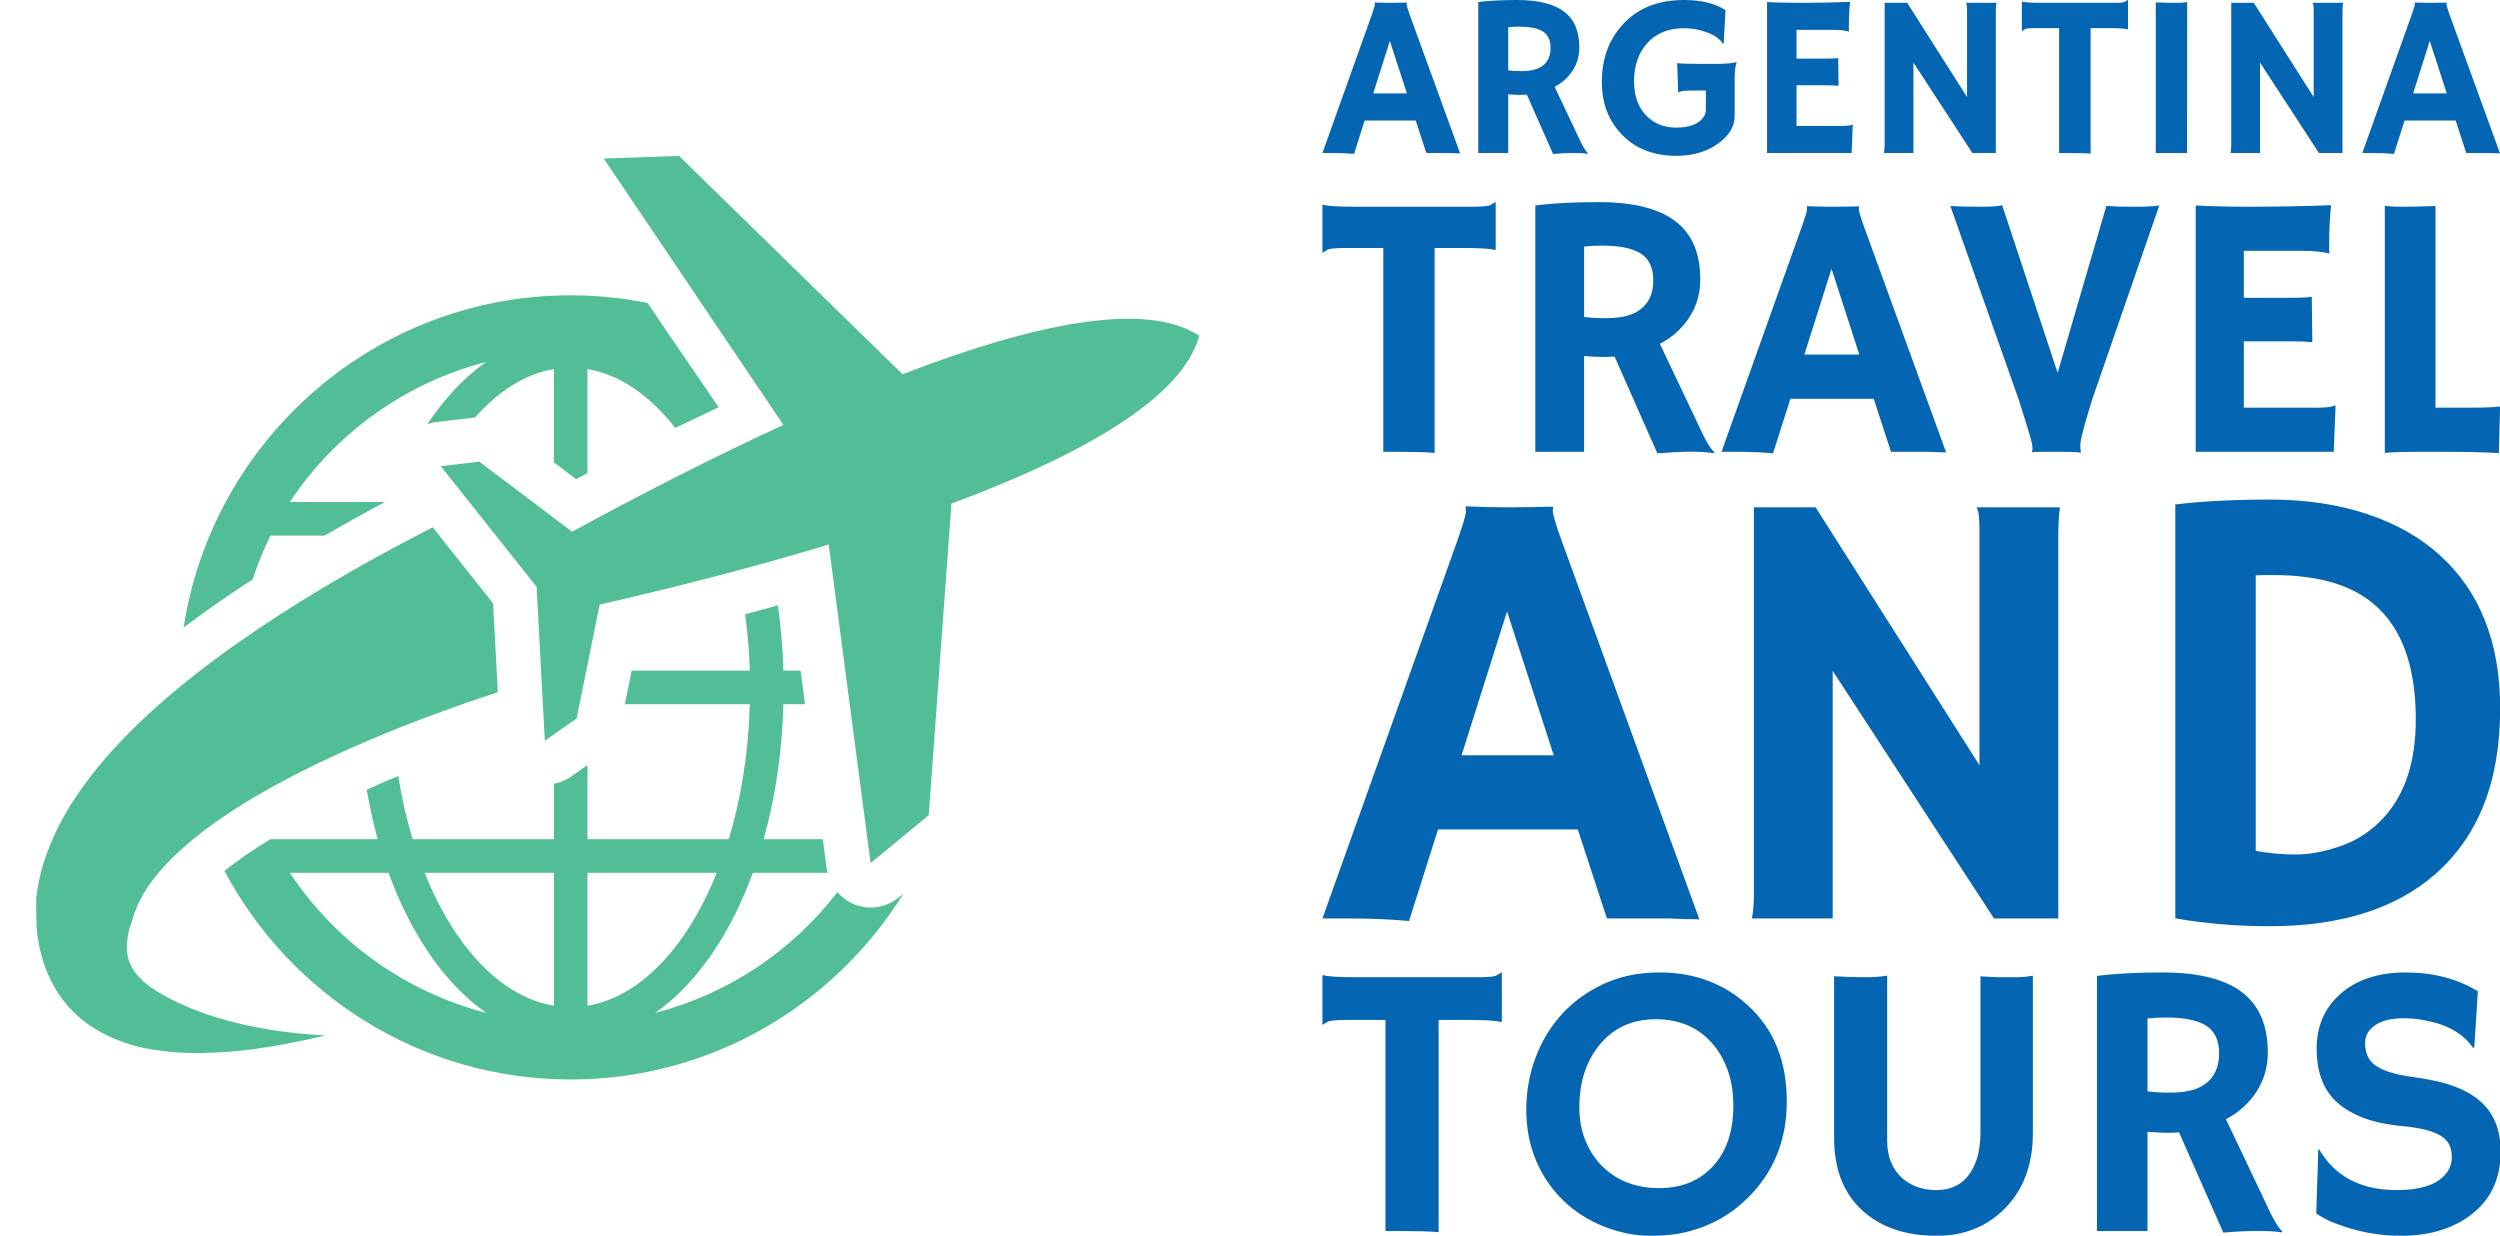 <?xml version="1.0" standalone="no"?>
<svg xmlns="http://www.w3.org/2000/svg" width="432.355" height="213.703" viewBox="0 0 432.355 213.703"><g fill="#51be95" color="#51be95" transform="translate(0 0.001) scale(2.374)"><svg width="90.0" height="90.0" x="0.0" y="0.0" viewBox="0 0 90 90"><path d="M65.488,65.37c-0.571,0.471-1.272,0.724-1.988,0.741c-0.424,0.009-0.85-0.063-1.255-0.223  c-0.492-0.195-0.905-0.517-1.24-0.899c-3.28,4.264-7.92,7.411-13.282,8.8c2.99-2.082,5.463-5.671,7.121-10.209h5.453  c-0.021-0.096-0.063-0.182-0.074-0.279l-0.285-2.165H55.63c0.841-2.991,1.343-6.308,1.438-9.836h1.574l-0.322-2.444h-1.252  c-0.045-1.637-0.187-3.225-0.396-4.757c-0.779,0.217-1.588,0.431-2.39,0.645c0.174,1.336,0.302,2.7,0.344,4.112h-8.61L45.52,51.3  h9.105c-0.104,3.541-0.639,6.884-1.537,9.836H42.795v-5.401l-1.252,0.875c-0.363,0.257-0.772,0.399-1.192,0.486v4.04H30.058  c-0.439-1.446-0.79-2.989-1.047-4.6c-0.267,0.108-0.542,0.217-0.804,0.329c-0.524,0.223-0.992,0.445-1.49,0.668  c0.219,1.238,0.477,2.451,0.798,3.603h-7.807v-0.002c-0.703,0.429-1.374,0.857-1.996,1.292c-0.491,0.346-0.938,0.686-1.361,1.023  c4.805,9.025,14.303,15.189,25.221,15.189c10.239,0,19.208-5.433,24.25-13.549L65.488,65.37z M21.114,63.58h7.188  c1.661,4.538,4.13,8.127,7.121,10.209C29.482,72.252,24.412,68.564,21.114,63.58z M40.351,73.266  c-3.883-0.645-7.27-4.322-9.421-9.686h9.421V73.266z M42.795,63.58h9.421c-2.149,5.361-5.54,9.041-9.421,9.686V63.58z"></path><path d="M87.363,24.459c-3.995-2.627-12.348-0.773-21.615,2.803L49.466,11.36l-5.485,0.188L57.07,30.955  c-5.385,2.476-10.719,5.232-15.396,7.779l-6.756-5.102l-2.806,0.327l6.977,8.789l0.601,11.208l2.317-1.617l1.677-8.297  c5.19-1.188,11.015-2.66,16.687-4.372l3.053,23.206l4.232-3.495l1.654-22.695C78.628,33.219,86.111,29.072,87.363,24.459z"></path><path d="M48.527,24.071l-1.348-1.999c-1.819-0.362-3.688-0.56-5.61-0.56c-14.262,0-26.082,10.519-28.192,24.199  c1.755-1.324,3.46-2.488,5.021-3.501c0.37-1.097,0.789-2.173,1.308-3.194h3.933c1.418-0.817,2.874-1.633,4.406-2.444h-6.933  c3.296-4.984,8.368-8.671,14.31-10.209c-1.592,1.11-3.032,2.657-4.287,4.538c0.197-0.063,0.393-0.13,0.604-0.153l2.806-0.327  c0.017-0.001,0.037,0,0.052-0.001c1.697-1.917,3.647-3.184,5.752-3.532v6.794l1.615,1.221c0.282-0.151,0.549-0.284,0.829-0.435  v-7.58c2.373,0.393,4.56,1.933,6.396,4.285l3.166-1.505L48.527,24.071z"></path><path d="M35.919,43.951l-4.397-5.538c-2.987,1.531-6.322,3.345-9.807,5.517c-3.892,2.446-7.978,5.27-11.725,8.869  c-1.86,1.813-3.648,3.828-5.098,6.258c-0.717,1.217-1.339,2.549-1.767,3.991c-0.115,0.353-0.192,0.733-0.28,1.101  c-0.047,0.183-0.069,0.375-0.104,0.563l-0.102,0.681l-0.003,0.832l0.023,1.226c0.107,1.477,0.501,3.049,1.285,4.42  c0.766,1.383,1.916,2.446,3.06,3.128c2.327,1.363,4.509,1.586,6.388,1.697c3.773,0.115,6.669-0.5,8.695-0.902  c0.631-0.134,1.162-0.256,1.612-0.361c-5.88-0.309-9.543-1.719-11.51-2.787c-0.562-0.285-1.083-0.605-1.528-0.977  c-0.205-0.159-0.317-0.263-0.317-0.263l0.038-0.003c-0.121-0.115-0.262-0.223-0.364-0.346c-0.886-1.059-0.909-2.021-0.595-3.401  c0.054-0.142,0.101-0.271,0.14-0.405l0.239-0.799l0.008-0.023c0.022-0.125-0.022,0.141-0.016,0.106l0.013-0.028l0.022-0.063  l0.044-0.121c0.033-0.079,0.051-0.159,0.092-0.242c0.079-0.163,0.133-0.326,0.228-0.491c0.332-0.663,0.786-1.338,1.348-2.008  c1.127-1.343,2.652-2.629,4.323-3.804c3.372-2.351,7.309-4.276,11.085-5.885c3.284-1.394,6.455-2.523,9.317-3.473L35.919,43.951z"></path></svg></g><path fill="#0466b2" fill-rule="nonzero" d="M7.30 20.84L5.47 26.62Q3.79 26.46 1.54 26.46L1.54 26.46L0 26.46L8.50 2.66Q9.06 1.05 9.06 0.79Q9.06 0.53 9.04 0.47L9.04 0.47L9.06 0.43Q10.33 0.49 11.76 0.49L11.76 0.49Q12.93 0.49 14.57 0.45L14.57 0.45L14.59 0.49Q14.55 0.57 14.55 0.70L14.55 0.70Q14.55 1.07 15.14 2.68L15.14 2.68L23.81 26.52Q23.42 26.50 22.89 26.50L22.89 26.50Q22.89 26.50 21.88 26.46L21.88 26.46Q21.39 26.46 21.00 26.46L21.00 26.46L17.97 26.46L16.13 20.84L7.30 20.84ZM8.79 16.15L14.61 16.15L11.66 7.07L8.79 16.15ZM39.88 26.62L35.35 16.37Q34.77 16.41 34.10 16.41Q33.44 16.41 32.13 16.31L32.13 16.31L32.13 26.46L26.95 26.46L26.95 0.35Q29.69 0 33.67 0L33.67 0Q39.10 0 41.77 2.00Q44.43 4.00 44.43 8.18L44.43 8.18Q44.43 11.43 41.99 13.73L41.99 13.73Q41.19 14.47 40.16 15.02L40.16 15.02L44.14 23.42Q45.31 26.02 45.94 26.50L45.94 26.50L45.84 26.60Q43.95 26.29 39.88 26.62L39.88 26.62ZM34.04 4.61L34.04 4.61Q33.05 4.61 32.13 4.71L32.13 4.71L32.13 12.17Q33.09 12.30 34.38 12.30Q35.66 12.30 36.54 12.08Q37.42 11.86 38.07 11.39L38.07 11.39Q39.45 10.35 39.45 8.28Q39.45 6.21 38.01 5.37L38.01 5.37Q36.66 4.61 34.04 4.61ZM71.60 10.76L71.66 10.80Q71.29 11.46 71.29 13.98L71.29 13.98L71.29 20.04Q71.29 22.79 68.44 24.82L68.44 24.82Q65.49 26.95 61.21 26.95L61.21 26.95Q55.27 26.95 51.74 23.22L51.74 23.22Q48.32 19.67 48.32 14.16L48.32 14.16Q48.32 8.30 51.80 4.39L51.80 4.39Q55.68 0 62.50 0L62.50 0Q67.05 0 69.71 1.76L69.71 1.76L69.39 7.52L69.24 7.56Q68.55 6.37 66.54 5.61L66.54 5.61Q64.63 4.88 62.53 4.88Q60.43 4.88 58.86 5.55Q57.29 6.21 56.19 7.44L56.19 7.44Q53.89 9.96 53.89 14.10L53.89 14.10Q53.89 17.71 55.92 19.90L55.92 19.90Q57.95 22.07 61.15 22.07L61.15 22.07Q64.69 22.07 65.92 20.23L65.92 20.23Q66.31 19.65 66.31 18.91L66.31 18.91L66.31 15.66L63.79 15.66Q61.76 15.66 61.58 16.02L61.58 16.02L61.52 16.00L61.35 10.90Q61.89 11.05 65.78 11.05L65.78 11.05L68.09 11.05Q70.23 11.05 71.60 10.76L71.60 10.76ZM81.99 21.78L89.96 21.78Q91.17 21.78 91.64 21.54L91.64 21.54L91.72 21.56L91.52 26.46L76.89 26.46L76.89 0.35Q77.42 0.39 78.07 0.41L78.07 0.41L79.43 0.45Q80.80 0.49 82.40 0.49L82.40 0.49Q86.88 0.49 91.25 0.33L91.25 0.33Q91.04 2.05 91.04 4.92L91.04 4.92Q91.04 5.23 91.07 5.39L91.07 5.39L91.04 5.45Q90.02 5.16 88.14 5.16L88.14 5.16L81.99 5.16L81.99 10.14L86.62 10.14Q88.77 10.14 89.20 10.02L89.20 10.02L89.26 14.84Q88.32 14.75 86.84 14.75L86.84 14.75L81.99 14.75L81.99 21.78ZM102.21 26.46L97.11 26.46Q97.23 25.80 97.23 25.02L97.23 25.02L97.23 0.49L101.13 0.49L111.48 16.78L111.48 1.82Q111.48 0.74 111.29 0.49L111.29 0.49L116.56 0.49Q116.46 1.27 116.46 2.21L116.46 2.21L116.46 26.46L112.40 26.46L102.21 10.82L102.21 26.46ZM132.85 4.86L132.85 26.58Q131.91 26.46 128.03 26.46L128.03 26.46L127.40 26.46L127.40 4.86L123.54 4.86Q121.82 4.86 121.50 5.04Q121.19 5.21 121.02 5.35L121.02 5.35L120.96 5.33L120.96 0.33L121.02 0.27Q121.66 0.49 124.49 0.49L124.49 0.49L136.74 0.49Q138.46 0.49 138.77 0.31Q139.08 0.14 139.26 0L139.26 0L139.32 0.02L139.32 5.02L139.26 5.08Q138.61 4.86 135.78 4.86L135.78 4.86L132.85 4.86ZM144.12 26.46L144.12 0.41Q146.07 0.49 146.48 0.49L146.48 0.49L147.89 0.49Q148.93 0.49 149.55 0.33L149.55 0.33L149.53 26.46L144.12 26.46ZM162.15 26.46L157.05 26.46Q157.17 25.80 157.17 25.02L157.17 25.02L157.17 0.49L161.07 0.49L171.43 16.78L171.43 1.82Q171.43 0.74 171.23 0.49L171.23 0.49L176.50 0.49Q176.41 1.27 176.41 2.21L176.41 2.21L176.41 26.46L172.34 26.46L162.15 10.82L162.15 26.46ZM187.15 20.84L185.31 26.62Q183.63 26.46 181.39 26.46L181.39 26.46L179.84 26.46L188.34 2.66Q188.91 1.05 188.91 0.79Q188.91 0.53 188.89 0.47L188.89 0.47L188.91 0.43Q190.18 0.49 191.60 0.49L191.60 0.49Q192.77 0.49 194.41 0.45L194.41 0.45L194.43 0.49Q194.39 0.57 194.39 0.70L194.39 0.70Q194.39 1.07 194.98 2.68L194.98 2.68L203.65 26.52Q203.26 26.50 202.73 26.50L202.73 26.50Q202.73 26.50 201.72 26.46L201.72 26.46Q201.23 26.46 200.84 26.46L200.84 26.46L197.81 26.46L195.98 20.84L187.15 20.84ZM188.63 16.15L194.45 16.15L191.50 7.07L188.63 16.15Z" transform="translate(228.704 0) scale(1)"></path><path fill="#0466b2" fill-rule="nonzero" d="M11.89 4.86L11.89 26.58Q10.96 26.46 7.07 26.46L7.07 26.46L6.45 26.46L6.45 4.86L2.58 4.86Q0.86 4.86 0.55 5.04Q0.23 5.21 0.06 5.35L0.06 5.35L0 5.33L0 0.33L0.06 0.27Q0.70 0.49 3.54 0.49L3.54 0.49L15.78 0.49Q17.50 0.49 17.81 0.31Q18.13 0.14 18.30 0L18.30 0L18.36 0.02L18.36 5.02L18.30 5.08Q17.66 4.86 14.82 4.86L14.82 4.86L11.89 4.86ZM35.49 26.62L30.96 16.37Q30.37 16.41 29.71 16.41Q29.04 16.41 27.73 16.31L27.73 16.31L27.73 26.46L22.56 26.46L22.56 0.35Q25.29 0 29.28 0L29.28 0Q34.71 0 37.37 2.00Q40.04 4.00 40.04 8.18L40.04 8.18Q40.04 11.43 37.60 13.73L37.60 13.73Q36.80 14.47 35.76 15.02L35.76 15.02L39.75 23.42Q40.92 26.02 41.54 26.50L41.54 26.50L41.45 26.60Q39.55 26.29 35.49 26.62L35.49 26.62ZM29.65 4.61L29.65 4.61Q28.65 4.61 27.73 4.71L27.73 4.71L27.73 12.17Q28.69 12.30 29.98 12.30Q31.27 12.30 32.15 12.08Q33.03 11.86 33.67 11.39L33.67 11.39Q35.06 10.35 35.06 8.28Q35.06 6.21 33.61 5.37L33.61 5.37Q32.27 4.61 29.65 4.61ZM49.59 20.84L47.75 26.62Q46.07 26.46 43.83 26.46L43.83 26.46L42.29 26.46L50.78 2.66Q51.35 1.05 51.35 0.79Q51.35 0.53 51.33 0.47L51.33 0.47L51.35 0.43Q52.62 0.49 54.04 0.49L54.04 0.49Q55.21 0.49 56.86 0.45L56.86 0.45L56.88 0.49Q56.84 0.57 56.84 0.70L56.84 0.70Q56.84 1.07 57.42 2.68L57.42 2.68L66.09 26.52Q65.70 26.50 65.18 26.50L65.18 26.50Q65.18 26.50 64.16 26.46L64.16 26.46Q63.67 26.46 63.28 26.46L63.28 26.46L60.25 26.46L58.42 20.84L49.59 20.84ZM51.07 16.15L56.89 16.15L53.95 7.07L51.07 16.15ZM80.39 26.48L80.35 26.54Q79.73 26.46 78.30 26.46L78.30 26.46L76.15 26.46Q75.63 26.46 75.20 26.50L75.20 26.50L75.18 26.46Q75.25 26.33 75.25 26.15Q75.25 25.98 75.22 25.78Q75.20 25.59 75.06 25.08Q74.92 24.57 74.63 23.61L74.63 23.61L73.81 21.00L66.54 0.41Q67.75 0.49 69.63 0.49Q71.50 0.49 72.03 0.33L72.03 0.33L77.91 18.09L83.07 0.41Q84.24 0.49 85.96 0.49L85.96 0.49Q88.30 0.49 88.69 0.33L88.69 0.33L81.56 20.94Q81.56 20.94 80.88 23.22L80.88 23.22Q80.31 25.18 80.31 25.75Q80.31 26.33 80.39 26.48L80.39 26.48ZM97.64 21.78L105.61 21.78Q106.82 21.78 107.29 21.54L107.29 21.54L107.36 21.56L107.17 26.46L92.54 26.46L92.54 0.35Q93.07 0.39 93.71 0.41L93.71 0.41L95.08 0.45Q96.45 0.49 98.05 0.49L98.05 0.49Q102.52 0.49 106.89 0.33L106.89 0.33Q106.68 2.05 106.68 4.92L106.68 4.92Q106.68 5.23 106.72 5.39L106.72 5.39L106.68 5.45Q105.66 5.16 103.79 5.16L103.79 5.16L97.64 5.16L97.64 10.14L102.27 10.14Q104.41 10.14 104.84 10.02L104.84 10.02L104.90 14.84Q103.96 14.75 102.48 14.75L102.48 14.75L97.64 14.75L97.64 21.78ZM118.24 26.46L116.39 26.46Q113.52 26.46 112.58 26.58L112.58 26.58L112.58 0.37Q113.05 0.49 114.52 0.49Q116.00 0.49 117.95 0.41L117.95 0.41L117.95 21.78L121.99 21.78Q123.75 21.78 124.80 21.66L124.80 21.66Q124.67 26.23 124.67 26.41L124.67 26.41L124.67 26.60Q122.75 26.46 118.24 26.46L118.24 26.46Z" transform="translate(228.704 34.954) scale(1.632)"></path><path fill="#0466b2" fill-rule="nonzero" d="M7.30 20.84L5.47 26.62Q3.79 26.46 1.54 26.46L1.54 26.46L0 26.46L8.50 2.66Q9.06 1.05 9.06 0.79Q9.06 0.53 9.04 0.47L9.04 0.47L9.06 0.43Q10.33 0.49 11.76 0.49L11.76 0.49Q12.93 0.49 14.57 0.45L14.57 0.45L14.59 0.49Q14.55 0.57 14.55 0.70L14.55 0.70Q14.55 1.07 15.14 2.68L15.14 2.68L23.81 26.52Q23.42 26.50 22.89 26.50L22.89 26.50Q22.89 26.50 21.88 26.46L21.88 26.46Q21.39 26.46 21.00 26.46L21.00 26.46L17.97 26.46L16.13 20.84L7.30 20.84ZM8.79 16.15L14.61 16.15L11.66 7.07L8.79 16.15ZM32.23 26.46L27.13 26.46Q27.25 25.80 27.25 25.02L27.25 25.02L27.25 0.49L31.15 0.49L41.50 16.78L41.50 1.82Q41.50 0.74 41.31 0.49L41.31 0.49L46.58 0.49Q46.48 1.27 46.48 2.21L46.48 2.21L46.48 26.46L42.42 26.46L32.23 10.82L32.23 26.46ZM59.82 26.95L59.82 26.95Q56.66 26.95 53.87 26.45L53.87 26.45L53.87 0.31Q56.45 0 59.85 0Q63.26 0 66.03 0.93Q68.79 1.86 70.64 3.57L70.64 3.57Q74.39 7.01 74.39 13.20L74.39 13.20Q74.39 20.14 70.21 23.73L70.21 23.73Q66.46 26.95 59.82 26.95ZM58.95 4.79L58.95 22.19Q60.21 22.42 61.48 22.42Q62.75 22.42 64.22 21.92Q65.68 21.43 66.76 20.37L66.76 20.37Q69.06 18.14 69.06 13.89L69.06 13.89Q69.06 6.89 63.96 5.29L63.96 5.29Q62.29 4.77 60.08 4.77L60.08 4.77L59.55 4.77Q59.26 4.77 58.95 4.79L58.95 4.79Z" transform="translate(228.704 86.393) scale(2.738)"></path><path fill="#0466b2" fill-rule="nonzero" d="M11.89 4.86L11.89 26.58Q10.96 26.46 7.07 26.46L7.07 26.46L6.45 26.46L6.45 4.86L2.58 4.86Q0.86 4.86 0.55 5.04Q0.23 5.21 0.06 5.35L0.06 5.35L0 5.33L0 0.33L0.06 0.27Q0.70 0.49 3.54 0.49L3.54 0.49L15.78 0.49Q17.50 0.49 17.81 0.31Q18.13 0.14 18.30 0L18.30 0L18.36 0.02L18.36 5.02L18.30 5.08Q17.66 4.86 14.82 4.86L14.82 4.86L11.89 4.86ZM24.69 23.38Q22.91 21.68 21.88 19.30Q20.86 16.91 20.86 14.07Q20.86 11.23 21.82 8.69Q22.77 6.15 24.55 4.22Q26.33 2.29 28.85 1.14Q31.37 0 34.49 0L34.49 0Q39.88 0 43.57 3.40L43.57 3.40Q47.52 7.03 47.52 13.20L47.52 13.20Q47.52 19.18 43.46 23.14L43.46 23.14Q40.96 25.59 37.50 26.50L37.50 26.50Q35.80 26.95 33.53 26.95Q31.25 26.95 28.86 26.02Q26.46 25.08 24.69 23.38ZM26.29 13.81L26.29 13.81Q26.29 15.63 26.89 17.15Q27.50 18.67 28.57 19.77L28.57 19.77Q30.86 22.07 34.45 22.07L34.45 22.07Q37.87 22.07 39.94 19.86L39.94 19.86Q42.05 17.58 42.05 13.63L42.05 13.63Q42.05 9.92 40.04 7.44L40.04 7.44Q37.87 4.79 34.10 4.79L34.10 4.79Q30.45 4.79 28.30 7.48L28.30 7.48Q26.29 10 26.29 13.81ZM67.34 16.21L67.34 0.39Q68.55 0.49 69.36 0.49L69.36 0.49L70.98 0.49Q71.80 0.49 72.70 0.33L72.70 0.33L72.70 16.48Q72.70 21.29 69.79 24.20L69.79 24.20Q67.03 26.95 62.87 26.95L62.87 26.95Q58.32 26.95 55.51 24.59L55.51 24.59Q52.36 21.93 52.36 16.93L52.36 16.93L52.36 0.39Q53.98 0.49 55.42 0.49Q56.86 0.49 57.79 0.33L57.79 0.33L57.79 17.19Q57.79 19.65 59.30 21.02L59.30 21.02Q60.70 22.27 62.81 22.27L62.81 22.27Q65.94 22.27 66.97 19.06L66.97 19.06Q67.34 17.91 67.34 16.21L67.34 16.21ZM92.19 26.62L87.66 16.37Q87.07 16.41 86.41 16.41Q85.74 16.41 84.43 16.31L84.43 16.31L84.43 26.46L79.26 26.46L79.26 0.35Q81.99 0 85.98 0L85.98 0Q91.41 0 94.07 2.00Q96.74 4.00 96.74 8.18L96.74 8.18Q96.74 11.43 94.30 13.73L94.30 13.73Q93.50 14.47 92.46 15.02L92.46 15.02L96.45 23.42Q97.62 26.02 98.24 26.50L98.24 26.50L98.14 26.60Q96.25 26.29 92.19 26.62L92.19 26.62ZM86.35 4.61L86.35 4.61Q85.35 4.61 84.43 4.71L84.43 4.71L84.43 12.17Q85.39 12.30 86.68 12.30Q87.97 12.30 88.85 12.08Q89.73 11.86 90.37 11.39L90.37 11.39Q91.76 10.35 91.76 8.28Q91.76 6.21 90.31 5.37L90.31 5.37Q88.96 4.61 86.35 4.61ZM118.24 1.93L118.24 1.93L117.87 7.68L117.73 7.71Q116.29 5.55 112.81 4.90L112.81 4.90Q111.72 4.69 110.71 4.69Q109.71 4.69 108.99 4.86Q108.28 5.04 107.77 5.37L107.77 5.37Q106.70 6.07 106.70 7.21L106.70 7.21Q106.70 8.69 107.64 9.43L107.64 9.43Q108.81 10.33 111.52 10.69Q114.24 11.05 115.88 11.68Q117.52 12.30 118.57 13.26L118.57 13.26Q120.57 15.06 120.57 18.34L120.57 18.34Q120.57 22.64 117.32 24.96L117.32 24.96Q114.55 26.95 110.33 26.95L110.33 26.95Q106.93 26.95 103.61 25.66L103.61 25.66Q102.52 25.23 101.70 24.67L101.70 24.67L101.91 18.14L101.99 18.09Q104.41 22.27 109.94 22.27L109.94 22.27Q113.87 22.27 115.14 20.37L115.14 20.37Q115.57 19.73 115.57 18.94Q115.57 18.14 115.31 17.63Q115.06 17.11 114.47 16.74L114.47 16.74Q113.34 16.00 110.66 15.74Q107.99 15.49 106.29 14.79Q104.59 14.08 103.57 13.05L103.57 13.05Q101.74 11.17 101.74 7.81L101.74 7.81Q101.74 4.34 104.18 2.19L104.18 2.19Q106.66 0 110.87 0Q115.08 0 118.24 1.93Z" transform="translate(228.704 168.176) scale(1.69)"></path></svg>